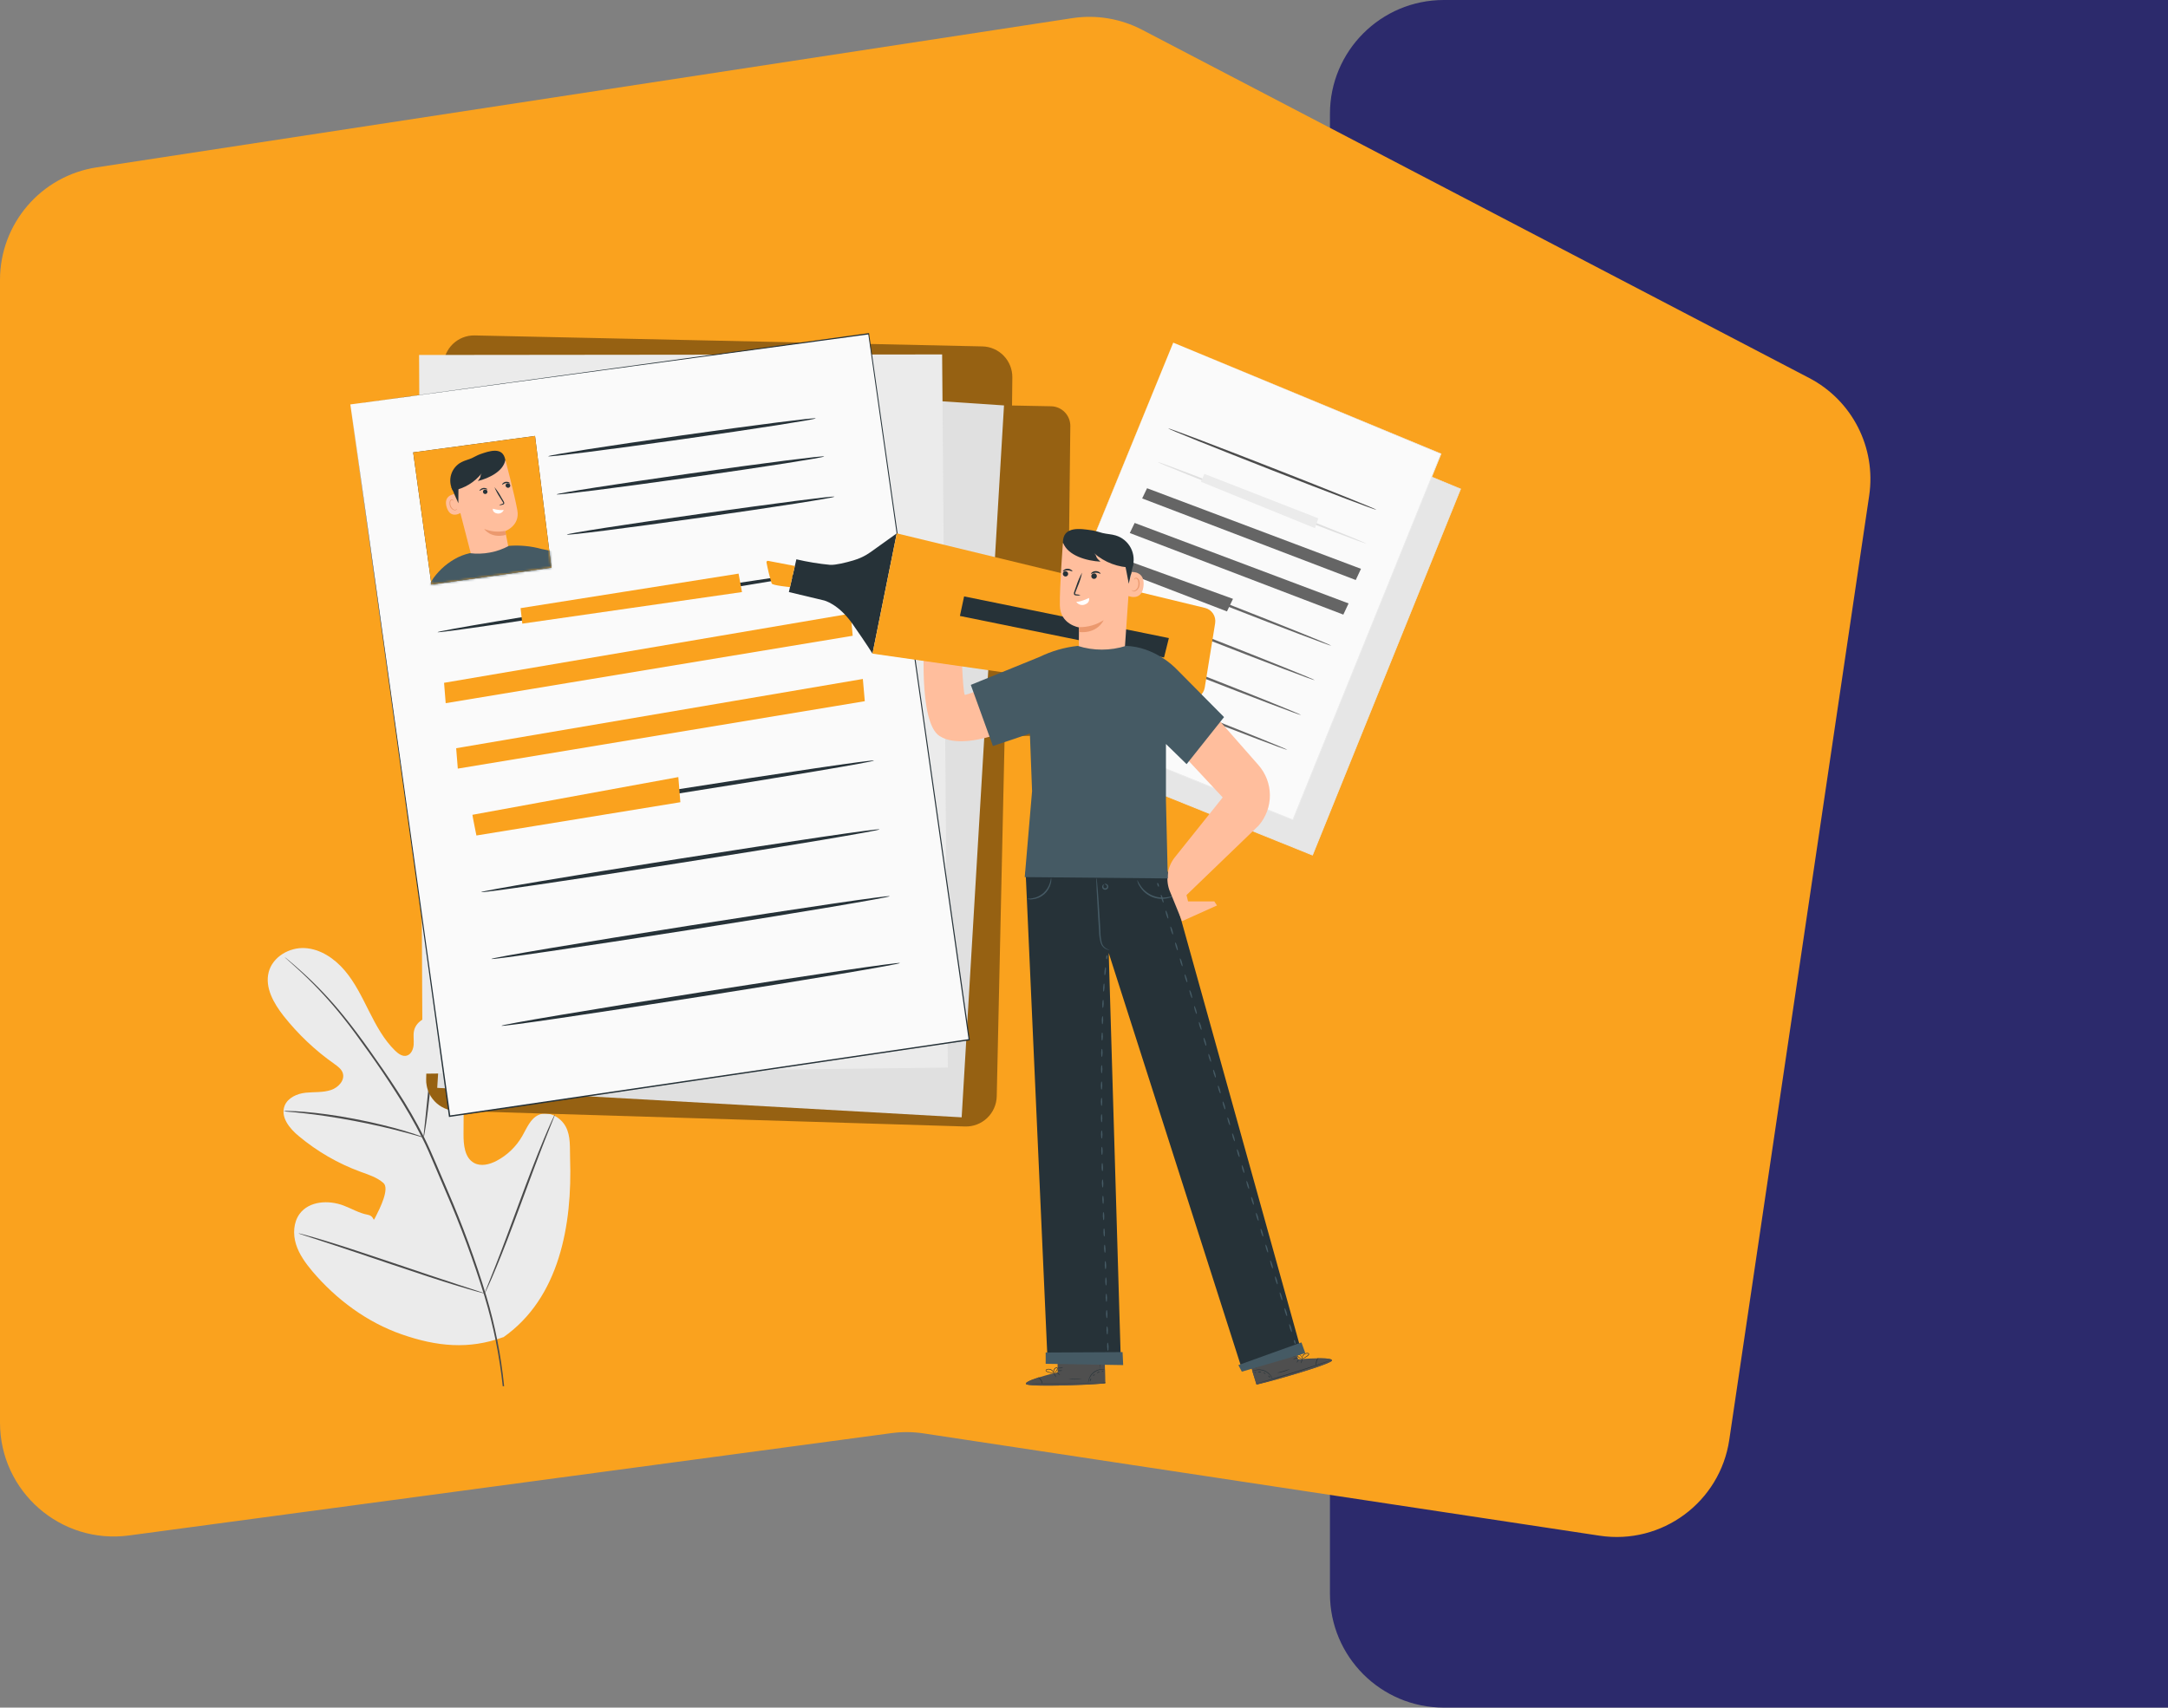 <svg width="952" height="750" viewBox="0 0 952 750" fill="none" xmlns="http://www.w3.org/2000/svg">
<rect x="0" y="0" width="952" height="750" fill="#808080" stroke="none"/>
<path d="M584 50C584 22.386 606.386 0 634 0H952V750H634C606.386 750 584 727.614 584 700V50Z" fill="#2C2A6C"/>
<path d="M0 122.934C0 98.24 18.028 77.243 42.439 73.509L470.813 7.976C481.33 6.367 492.085 8.155 501.516 13.079L794.469 166.037C813.345 175.892 823.908 196.622 820.787 217.686L759.35 632.386C755.295 659.763 729.772 678.637 702.408 674.496L405.559 629.568C400.877 628.86 396.117 628.82 391.424 629.45L56.653 674.395C26.665 678.422 0 655.098 0 624.84V122.934Z" fill="#FAA21E"/>
<path d="M220.984 587.378C245.704 570.052 251.32 537.894 250.336 508.974C250.168 504.158 250.696 499.065 248.416 494.826C246.136 490.588 240.784 487.699 236.416 489.734C232.816 491.419 231.292 495.597 229.288 499.04C226.624 503.65 222.713 507.407 218.008 509.877C214.948 511.466 211.168 512.441 208.144 510.767C203.992 508.48 203.5 502.725 203.536 497.921C203.584 488.979 203.636 480.033 203.692 471.084C203.692 466.268 203.692 461.391 202.252 456.828C200.812 452.265 197.452 448.051 192.928 446.763C188.404 445.475 182.752 448.123 181.792 452.783C181.384 454.733 181.792 456.768 181.648 458.803C181.504 460.838 180.592 463.005 178.708 463.619C176.824 464.233 174.88 462.824 173.452 461.416C168.52 456.6 165.172 450.327 162.04 444.114C158.908 437.901 155.872 431.556 151.384 426.271C146.896 420.985 140.704 416.795 133.864 416.41C127.024 416.025 119.704 420.263 117.976 427.005C116.248 433.748 120.172 440.634 124.456 446.113C130.847 454.213 138.373 461.342 146.8 467.279C148.3 468.363 149.944 469.518 150.52 471.3C151.552 474.491 148.528 477.67 145.384 478.729C141.784 479.933 137.956 479.548 134.224 479.933C130.492 480.318 126.4 482.136 124.996 485.616C123.028 490.564 127.12 495.657 131.2 498.992C139.262 505.73 148.42 511.024 158.272 514.644C161.8 515.945 165.472 517.052 168.34 519.557C171.208 522.061 166.768 530.814 165.052 534.197C163.336 537.581 165.052 534.197 161.368 533.511C157.684 532.825 154.384 530.814 150.868 529.49C144.304 526.997 135.808 527.455 131.596 533.102C128.836 536.846 128.584 542.071 129.988 546.538C131.392 551.005 134.224 554.846 137.188 558.398C147.724 570.799 161.188 580.78 176.464 586.09C191.74 591.399 205.84 592.832 220.996 587.294" fill="#EBEBEB"/>
<path d="M221.368 608.809C220.027 595.406 217.411 582.161 213.556 569.258C208.77 553.509 203.088 538.049 196.54 522.952L191.452 511.032C189.772 507.131 188.116 503.254 186.256 499.57C182.686 492.505 178.728 485.643 174.4 479.018C170.296 472.661 166.18 466.773 162.292 461.295C158.404 455.817 154.648 450.808 151.048 446.365C145.387 439.345 139.18 432.787 132.484 426.752C130.084 424.609 128.236 423.008 126.952 421.936L125.476 420.732C125.315 420.581 125.138 420.448 124.948 420.335C125.087 420.505 125.244 420.658 125.416 420.792L126.832 422.069C128.032 423.176 129.928 424.814 132.256 426.993C138.828 433.124 144.936 439.736 150.532 446.775C154.132 451.23 157.732 456.262 161.656 461.741C165.58 467.219 169.612 473.118 173.656 479.475C177.961 486.077 181.903 492.91 185.464 499.943C187.312 503.555 188.956 507.444 190.624 511.369L195.7 523.265C202.258 538.339 207.967 553.77 212.8 569.486C216.68 582.335 219.348 595.52 220.768 608.869" fill="#4B4B4B"/>
<path d="M186.004 499.546C186.236 498.884 186.393 498.197 186.472 497.499C186.724 496.175 187.024 494.248 187.36 491.852C188.032 487.036 188.74 480.439 189.496 473.13C190.252 465.822 191.056 459.26 191.8 454.444C192.172 452.036 192.484 450.146 192.724 448.809C192.889 448.127 192.978 447.429 192.988 446.727C192.719 447.374 192.518 448.048 192.388 448.737C192.052 450.05 191.632 451.964 191.188 454.336C190.288 459.08 189.376 465.702 188.632 473.022C187.888 480.342 187.24 486.784 186.736 491.768C186.496 494.02 186.292 495.91 186.136 497.439C186.013 498.134 185.969 498.841 186.004 499.546Z" fill="#4B4B4B"/>
<path d="M124.504 488.012C125.293 488.186 126.096 488.287 126.904 488.313C128.488 488.445 130.768 488.638 133.588 488.975C139.216 489.577 146.968 490.697 155.464 492.298C163.96 493.899 171.592 495.717 177.064 497.186C179.812 497.896 182.02 498.523 183.544 498.956C184.323 499.229 185.127 499.426 185.944 499.546C185.207 499.164 184.436 498.853 183.64 498.619C182.14 498.089 179.956 497.415 177.232 496.572C171.772 494.947 164.14 493.056 155.632 491.419C147.124 489.782 139.312 488.794 133.648 488.337C130.816 488.096 128.512 488 126.928 487.963C126.12 487.907 125.309 487.923 124.504 488.012Z" fill="#4B4B4B"/>
<path d="M212.8 568.113C212.8 568.113 212.98 567.873 213.232 567.367L214.276 565.127C215.188 563.189 216.424 560.311 217.876 556.808C220.84 549.74 224.632 539.843 228.676 528.875C232.72 517.907 236.416 507.974 239.224 500.858L242.584 492.43C242.944 491.515 243.244 490.756 243.484 490.13C243.608 489.87 243.696 489.595 243.748 489.312C243.577 489.541 243.436 489.792 243.328 490.058L242.272 492.285C241.372 494.236 240.136 497.101 238.672 500.617C235.708 507.685 231.916 517.581 227.872 528.562C223.828 539.542 220.144 549.451 217.324 556.567C215.944 560.035 214.816 562.876 213.964 564.995C213.604 565.91 213.304 566.669 213.064 567.295C212.947 567.557 212.858 567.832 212.8 568.113Z" fill="#4B4B4B"/>
<path d="M131.068 541.686C131.323 541.837 131.597 541.951 131.884 542.023L134.284 542.829L143.044 545.671C150.424 548.079 160.6 551.51 171.844 555.303C183.088 559.095 193.276 562.467 200.728 564.718C204.448 565.85 207.46 566.729 209.56 567.295L211.96 567.933C212.235 568.028 212.522 568.081 212.812 568.089C212.56 567.942 212.29 567.829 212.008 567.752L209.608 566.958L200.86 564.116C193.468 561.708 183.304 558.277 172.06 554.484C160.816 550.691 150.628 547.32 143.2 545.069C139.48 543.937 136.456 543.058 134.356 542.492L131.956 541.854C131.667 541.766 131.37 541.709 131.068 541.686Z" fill="#4B4B4B"/>
<path d="M523.84 165.941L457.792 327.771L576.364 375.546L641.404 214.776L523.84 165.941Z" fill="#E6E6E6"/>
<path d="M523.84 165.941L641.44 214.643H641.572L641.512 214.776C623.248 259.95 600.784 315.538 576.508 375.57L576.448 375.726H576.28L575.416 375.377L457.72 327.928H457.576L457.636 327.783L523.84 165.941L457.936 327.831L457.852 327.627L575.56 375.04L576.424 375.389L576.196 375.486C600.496 315.466 622.996 259.902 641.272 214.715L641.344 214.896L523.84 165.941Z" fill="#E6E6E6"/>
<path d="M515.188 150.494L449.14 312.324L567.712 360.111L632.752 199.328L515.188 150.494Z" fill="#FAFAFA"/>
<path d="M515.201 150.494L632.801 199.196H632.933V199.328L567.869 360.171L567.809 360.339L567.653 360.267L566.789 359.918L449.081 312.48L448.937 312.42L448.997 312.264L515.201 150.494L449.285 312.372L449.201 312.167L566.909 359.593L567.773 359.93L567.557 360.026C591.845 300.007 614.357 244.442 632.621 199.256L632.693 199.449L515.201 150.494Z" fill="#EBEBEB"/>
<path d="M604.444 223.926C604.336 224.203 583.78 216.413 558.532 206.529C533.284 196.644 512.932 188.469 512.992 188.168C513.052 187.867 533.656 195.681 558.904 205.565C584.152 215.45 604.552 223.662 604.444 223.926Z" fill="#4C4C4C"/>
<path d="M599.908 238.735C599.8 239 579.244 231.21 553.996 221.337C528.748 211.464 508.396 203.277 508.456 202.964C508.516 202.651 529.12 210.489 554.368 220.374C579.616 230.259 600.004 238.47 599.908 238.735Z" fill="#E0E0E0"/>
<path d="M584.572 283.596C584.476 283.861 563.908 276.071 538.66 266.198C513.412 256.326 493.06 248.139 493.132 247.825C493.204 247.512 513.784 255.35 539.044 265.223C564.304 275.096 584.68 283.331 584.572 283.596Z" fill="#656565"/>
<path d="M577.336 298.755C577.24 299.019 556.672 291.23 531.424 281.357C506.176 271.484 485.824 263.297 485.896 262.984C485.968 262.671 506.548 270.497 531.808 280.381C557.068 290.266 577.444 298.478 577.336 298.755Z" fill="#656565"/>
<path d="M571.324 314.057C571.216 314.322 550.66 306.532 525.412 296.659C500.164 286.787 479.812 278.599 479.884 278.286C479.956 277.973 500.536 285.811 525.796 295.684C551.056 305.557 571.432 313.792 571.324 314.057Z" fill="#656565"/>
<path d="M565.312 329.36C565.204 329.625 544.648 321.835 519.4 311.962C494.152 302.089 473.8 293.902 473.872 293.589C473.944 293.276 494.524 301.114 519.784 310.987C545.044 320.86 565.42 329.095 565.312 329.36Z" fill="#656565"/>
<path d="M528.88 208.142C528.58 208.768 527.356 211.609 527.356 211.609L577.384 231.969L578.908 227.658L528.88 208.142Z" fill="#EBEBEB"/>
<path d="M503.692 214.438C503.38 215.065 501.544 218.917 501.544 218.917L595.324 254.748L597.628 249.836L503.692 214.438Z" fill="#656565"/>
<path d="M498.244 229.682L496.108 234.112L589.876 269.943L592.18 265.031L498.244 229.682Z" fill="#656565"/>
<path d="M493.528 245.67C493.432 245.899 491.848 250.486 491.848 250.486L538.78 268.546L541.42 263.02L493.528 245.67Z" fill="#656565"/>
<path d="M194.728 160.415C193.12 214.847 188.404 419.455 187.156 474.044C187.072 477.624 188.403 481.092 190.858 483.69C193.313 486.289 196.693 487.807 200.26 487.915L423.748 494.765C425.531 494.82 427.307 494.52 428.974 493.883C430.641 493.245 432.166 492.284 433.461 491.053C434.756 489.822 435.796 488.346 436.52 486.71C437.244 485.074 437.638 483.311 437.68 481.521L441.16 323.388L460.084 323.075C462.322 323.037 464.458 322.126 466.038 320.535C467.617 318.943 468.516 316.796 468.544 314.551L469.996 187.155C470.019 184.876 469.142 182.68 467.557 181.047C465.972 179.414 463.808 178.476 461.536 178.438L444.4 178.101L444.532 165.784C444.571 162.223 443.205 158.791 440.732 156.236C438.26 153.681 434.881 152.21 431.332 152.143L208.384 147.327C204.85 147.269 201.435 148.609 198.879 151.059C196.323 153.508 194.832 156.87 194.728 160.415Z" fill="#FAA21E"/>
<path opacity="0.4" d="M194.728 160.415C193.12 214.847 188.404 419.455 187.156 474.044C187.072 477.624 188.403 481.092 190.858 483.69C193.313 486.289 196.693 487.807 200.26 487.915L423.748 494.765C425.531 494.82 427.307 494.52 428.974 493.883C430.641 493.245 432.166 492.284 433.461 491.053C434.756 489.822 435.796 488.346 436.52 486.71C437.244 485.074 437.638 483.311 437.68 481.521L441.16 323.388L460.084 323.075C462.322 323.037 464.458 322.126 466.038 320.535C467.617 318.943 468.516 316.796 468.544 314.551L469.996 187.155C470.019 184.876 469.142 182.68 467.557 181.047C465.972 179.414 463.808 178.476 461.536 178.438L444.4 178.101L444.532 165.784C444.571 162.223 443.205 158.791 440.732 156.236C438.26 153.681 434.881 152.21 431.332 152.143L208.384 147.327C204.85 147.269 201.435 148.609 198.879 151.059C196.323 153.508 194.832 156.87 194.728 160.415Z" fill="black"/>
<path d="M211.708 162.751L191.992 477.802L422.284 490.745L440.872 178.066L211.708 162.751Z" fill="#E0E0E0"/>
<path d="M184.024 155.912L185.56 471.588L416.2 468.891L413.704 155.671L184.024 155.912Z" fill="#EBEBEB"/>
<path d="M153.832 177.632L197.368 490.275L425.584 456.707L381.424 146.629L153.832 177.632Z" fill="#FAFAFA"/>
<path d="M153.832 177.632L381.388 146.328H381.64V146.581C394.06 233.69 409.348 340.882 425.848 456.647V456.96H425.536L423.88 457.201L197.404 490.564H197.116V490.275C171.532 305.304 154.216 180.088 153.916 177.596L197.728 490.203L197.404 489.95L423.952 456.611L425.62 456.358L425.356 456.719C408.892 340.943 393.64 233.751 381.256 146.629L381.544 146.846L153.832 177.632Z" fill="#263238"/>
<path d="M367.084 250.077C367.168 250.595 328.048 257.18 279.712 264.802C231.376 272.423 192.112 278.166 192.112 277.661C192.112 277.155 231.148 270.557 279.484 262.936C327.82 255.314 367 249.571 367.084 250.077Z" fill="#263238"/>
<path d="M383.8 334.043C383.872 334.549 344.752 341.147 296.428 348.756C248.104 356.366 208.828 362.133 208.828 361.615C208.828 361.097 247.852 354.511 296.2 346.902C344.548 339.293 383.716 333.514 383.8 334.043Z" fill="#263238"/>
<path d="M386.236 364.264C386.308 364.781 347.188 371.367 298.864 378.977C250.54 386.586 211.264 392.353 211.264 391.835C211.264 391.318 250.288 384.732 298.636 377.122C346.984 369.513 386.152 363.746 386.236 364.264Z" fill="#263238"/>
<path d="M358.204 183.749C358.204 184.218 331.948 188.324 299.524 192.923C267.1 197.523 240.724 200.87 240.724 200.4C240.724 199.931 266.98 195.813 299.416 191.226C331.852 186.638 358.18 183.279 358.204 183.749Z" fill="#263238"/>
<path d="M361.912 200.484C361.912 200.954 335.656 205.072 303.232 209.659C270.808 214.246 244.432 217.605 244.432 217.136C244.432 216.666 270.676 212.56 303.112 207.961C335.548 203.362 361.9 200.015 361.912 200.484Z" fill="#263238"/>
<path d="M366.4 218.147C366.4 218.629 340.144 222.734 307.708 227.334C275.272 231.933 248.98 235.268 248.908 234.798C248.836 234.329 275.2 230.223 307.6 225.684C340 221.145 366.4 217.678 366.4 218.147Z" fill="#263238"/>
<path d="M390.712 393.617C390.796 394.123 351.676 400.721 303.34 408.33C255.004 415.939 215.74 421.707 215.74 421.189C215.74 420.671 254.776 414.085 303.112 406.476C351.448 398.867 390.628 393.1 390.712 393.617Z" fill="#263238"/>
<path d="M395.2 422.971C395.284 423.476 356.164 430.074 307.84 437.684C259.516 445.293 220.24 451.06 220.168 450.542C220.096 450.025 259.204 443.439 307.552 435.83C355.9 428.22 395.116 422.453 395.2 422.971Z" fill="#263238"/>
<path d="M228.592 267.102C228.688 268.306 229.348 273.916 229.348 273.916L325.816 260.046L324.316 251.943L228.592 267.102Z" fill="#FAA21E"/>
<path d="M194.992 299.898C195.1 301.102 195.712 308.844 195.712 308.844L374.428 279.238L373.576 269.485L194.992 299.898Z" fill="#FAA21E"/>
<path d="M200.308 328.626C200.416 329.83 201.028 337.584 201.028 337.584L379.744 307.977L378.892 298.213L200.308 328.626Z" fill="#FAA21E"/>
<path d="M207.448 357.871C207.448 358.316 209.2 366.961 209.2 366.961L298.756 352.344L297.868 341.304L207.448 357.871Z" fill="#FAA21E"/>
<path d="M181.432 198.69L189.448 256.723L242.116 249.318L234.94 191.466L181.432 198.69Z" fill="#263238"/>
<path d="M181.432 198.69L189.448 256.723L242.116 249.318L234.94 191.466L181.432 198.69Z" fill="#FAA21E"/>
<mask id="mask0_3126_1730" style="mask-type:luminance" maskUnits="userSpaceOnUse" x="181" y="191" width="62" height="66">
<path d="M181.432 198.69L189.448 256.723L242.116 249.318L234.94 191.466L181.432 198.69Z" fill="white"/>
</mask>
<g mask="url(#mask0_3126_1730)">
<path d="M207.688 246.753L223.6 242.443C223.348 240.529 221.848 233.257 221.848 233.257C221.848 233.257 228.364 230.957 227.188 224.214C226.012 217.472 221.992 202.254 221.992 202.254C217.884 201.335 213.606 201.531 209.599 202.822C205.591 204.113 201.999 206.452 199.192 209.598L198.34 210.549L207.688 246.753Z" fill="#FFBE9D"/>
<path d="M222.555 214.101C222.432 214.039 222.323 213.953 222.235 213.846C222.147 213.74 222.082 213.616 222.045 213.483C222.007 213.35 221.998 213.211 222.018 213.074C222.038 212.937 222.086 212.806 222.159 212.689C222.233 212.572 222.33 212.472 222.444 212.395C222.559 212.318 222.688 212.267 222.824 212.243C222.96 212.219 223.099 212.225 223.232 212.258C223.366 212.292 223.491 212.354 223.599 212.439C223.711 212.506 223.808 212.594 223.885 212.699C223.962 212.804 224.018 212.924 224.048 213.051C224.078 213.177 224.082 213.309 224.061 213.438C224.04 213.566 223.993 213.689 223.923 213.8C223.781 214.02 223.557 214.176 223.301 214.232C223.045 214.288 222.777 214.241 222.555 214.101Z" fill="#263238"/>
<path d="M223.9 212.259C223.816 212.404 223.06 212.018 222.136 212.187C221.212 212.355 220.636 212.957 220.516 212.861C220.396 212.765 220.516 212.584 220.768 212.307C221.104 211.943 221.551 211.701 222.04 211.621C222.525 211.541 223.024 211.612 223.468 211.826C223.804 212.006 223.936 212.199 223.9 212.259Z" fill="#263238"/>
<path d="M213.412 215.064C213.533 215.11 213.645 215.179 213.74 215.268C213.834 215.357 213.911 215.463 213.964 215.582C214.018 215.701 214.048 215.829 214.052 215.959C214.056 216.089 214.034 216.219 213.988 216.34C213.941 216.462 213.871 216.573 213.782 216.668C213.693 216.763 213.585 216.839 213.467 216.892C213.348 216.945 213.22 216.974 213.09 216.978C212.96 216.981 212.831 216.959 212.71 216.912C212.588 216.866 212.477 216.795 212.383 216.706C212.289 216.616 212.213 216.509 212.16 216.39C212.107 216.271 212.078 216.142 212.075 216.012C212.071 215.881 212.093 215.752 212.14 215.63C212.234 215.386 212.42 215.189 212.659 215.083C212.897 214.977 213.168 214.97 213.412 215.064Z" fill="#263238"/>
<path d="M213.999 214.955C213.915 215.088 213.159 214.703 212.247 214.871C211.335 215.04 210.735 215.654 210.615 215.545C210.495 215.437 210.615 215.281 210.867 214.992C211.217 214.644 211.664 214.412 212.149 214.328C212.635 214.244 213.134 214.312 213.579 214.522C213.927 214.703 214.071 214.847 213.999 214.955Z" fill="#263238"/>
<path d="M219.147 221.902C219.587 221.623 220.069 221.42 220.575 221.3C220.815 221.228 220.995 221.144 220.995 221.011C220.953 220.766 220.845 220.538 220.683 220.349L219.603 218.603C218.624 217.139 217.788 215.582 217.107 213.956C218.242 215.304 219.232 216.769 220.059 218.327L221.103 220.096C221.319 220.375 221.433 220.719 221.427 221.072C221.412 221.172 221.372 221.268 221.311 221.35C221.251 221.432 221.171 221.497 221.079 221.541C220.953 221.602 220.82 221.646 220.683 221.674C220.188 221.836 219.669 221.914 219.147 221.902Z" fill="#263238"/>
<path d="M216.4 223.492C215.332 223.095 219.316 224.407 221.2 223.962C220.977 224.506 220.576 224.958 220.064 225.244C219.552 225.531 218.958 225.635 218.38 225.539C216.148 225.178 216.4 223.492 216.4 223.492Z" fill="white"/>
<path d="M221.811 233.161C218.727 233.801 215.522 233.504 212.607 232.306C212.607 232.306 215.571 236.76 222.207 234.894L221.811 233.161Z" fill="#EB996E"/>
<path d="M199.444 217.051C199.288 217.051 194.38 217.617 196.24 223.071C198.1 228.525 203.032 224.877 202.996 224.72C202.96 224.564 199.444 217.051 199.444 217.051Z" fill="#FFBE9D"/>
<path d="M200.656 223.419C200.656 223.419 200.584 223.516 200.44 223.648C200.244 223.82 199.991 223.91 199.732 223.901C199.084 223.901 198.28 223.13 197.92 222.143C197.747 221.674 197.682 221.172 197.728 220.674C197.722 220.484 197.762 220.296 197.843 220.124C197.925 219.953 198.045 219.803 198.196 219.687C198.295 219.62 198.414 219.591 198.533 219.604C198.651 219.617 198.762 219.672 198.844 219.759C198.976 219.892 198.976 220.012 199.012 220.012C199.048 220.012 199.096 219.88 199.012 219.663C198.933 219.539 198.814 219.446 198.676 219.398C198.584 219.36 198.486 219.34 198.388 219.34C198.289 219.34 198.191 219.36 198.1 219.398C197.889 219.521 197.713 219.697 197.589 219.908C197.465 220.118 197.397 220.357 197.392 220.602C197.316 221.158 197.378 221.725 197.572 222.252C197.71 222.754 197.993 223.204 198.386 223.544C198.779 223.885 199.264 224.101 199.78 224.166C199.94 224.159 200.098 224.115 200.239 224.038C200.38 223.961 200.502 223.852 200.596 223.72C200.692 223.552 200.68 223.419 200.656 223.419Z" fill="#EB996E"/>
<path d="M221.895 202.061C221.019 207.009 214.695 210.08 209.823 211.272C211.731 208.864 210.399 209.526 211.551 207.852C208.374 211.851 203.866 214.566 198.855 215.498C198.264 214.429 197.893 213.251 197.765 212.036C197.637 210.82 197.754 209.591 198.109 208.422C198.464 207.252 199.049 206.166 199.831 205.229C200.613 204.291 201.575 203.521 202.659 202.964C204.087 202.229 205.671 201.88 207.147 201.242C208.347 200.7 209.547 199.942 210.819 199.496C214.659 198.172 220.863 195.884 221.895 202.061Z" fill="#263238"/>
<path d="M201.399 212.439C201.267 213.138 201.279 221.036 201.279 221.036L198.195 213.993L201.399 212.439Z" fill="#263238"/>
<path d="M176.151 274.867L189.483 255.157C192.017 251.249 195.434 247.994 199.455 245.658C201.584 244.404 203.897 243.494 206.307 242.961C212.228 243.685 218.228 242.562 223.491 239.746C228.29 239.376 233.116 239.836 237.759 241.107L264.159 246.5L260.343 269.738L246.399 267.823L249.423 288.436L257.727 318.536L206.895 328.601L202.383 300.705L198.687 280.61L192.687 289.158L176.151 274.867Z" fill="#455A64"/>
</g>
<path d="M464.428 602.729L464.368 591.652L485.032 591.411L485.296 607.605L484.012 607.701C478.312 608.087 455.008 609.266 451.18 608.147C446.92 606.907 464.428 602.729 464.428 602.729Z" fill="#4F4F4F"/>
<path d="M477.808 607.532C478.093 605.78 479.011 604.194 480.388 603.078C481.735 601.971 483.449 601.412 485.188 601.512L485.26 607.304L477.808 607.532Z" fill="#4F4F4F"/>
<path d="M455.872 605.076C455.872 605.076 449.74 606.93 450.52 607.942C451.3 608.953 474.904 608.652 485.32 607.605V607.135L457.792 607.725C457.792 607.725 457.084 605.112 455.872 605.076Z" fill="#4F4F4F"/>
<path d="M485.584 607.123H485.224L484.204 607.207L480.46 607.412C477.28 607.569 472.9 607.725 468.052 607.785C463.204 607.845 458.824 607.785 455.644 607.785L451.888 607.677H450.868H450.508H451.888H455.656C458.824 607.677 463.204 607.677 468.052 607.677C472.9 607.677 477.28 607.472 480.448 607.364L484.204 607.243H485.224L485.584 607.123Z" fill="#263238"/>
<path d="M457.745 608.051C457.575 607.426 457.334 606.824 457.024 606.257C456.649 605.734 456.214 605.258 455.729 604.836C456.379 605.066 456.92 605.535 457.241 606.148C457.632 606.701 457.811 607.376 457.745 608.051Z" fill="#263238"/>
<path d="M463.805 604.86C463.745 604.86 463.456 604.547 463.144 604.077C462.924 603.807 462.768 603.49 462.688 603.15C462.748 603.15 463.048 603.463 463.348 603.945C463.648 604.427 463.865 604.824 463.805 604.86Z" fill="#263238"/>
<path d="M465.472 603.956C465.472 603.956 465.088 603.788 464.728 603.475C464.368 603.162 464.116 602.861 464.164 602.813C464.212 602.765 464.536 602.969 464.896 603.294C465.256 603.619 465.508 603.908 465.472 603.956Z" fill="#263238"/>
<path d="M466.504 601.982C466.161 602.119 465.791 602.173 465.424 602.139C465.061 602.182 464.693 602.149 464.344 602.042C464.686 601.905 465.056 601.851 465.424 601.886C465.787 601.844 466.154 601.877 466.504 601.982Z" fill="#263238"/>
<path d="M466.852 600.598C466.499 600.841 466.081 600.971 465.652 600.971C465.246 601.042 464.827 600.987 464.452 600.814C464.848 600.746 465.25 600.714 465.652 600.718C466.048 600.645 466.45 600.605 466.852 600.598Z" fill="#263238"/>
<path d="M463.084 603.065C462.643 603.139 462.193 603.139 461.752 603.065C461.272 603.005 460.799 602.904 460.336 602.764C460.052 602.689 459.778 602.58 459.52 602.439C459.361 602.35 459.241 602.204 459.184 602.03C459.164 601.931 459.173 601.829 459.209 601.735C459.245 601.642 459.307 601.56 459.388 601.5C459.889 601.239 460.466 601.164 461.016 601.287C461.567 601.411 462.057 601.725 462.4 602.175C462.61 602.432 462.761 602.732 462.844 603.053C462.87 603.172 462.87 603.296 462.844 603.415C462.699 603.006 462.489 602.623 462.22 602.283C461.912 601.943 461.518 601.693 461.08 601.56C460.82 601.477 460.547 601.446 460.275 601.469C460.003 601.491 459.738 601.568 459.496 601.693C459.28 601.849 459.376 602.102 459.604 602.235C459.845 602.364 460.098 602.469 460.36 602.548C460.806 602.698 461.263 602.811 461.728 602.885C462.58 603.029 463.084 603.029 463.084 603.065Z" fill="#263238"/>
<path d="M462.736 603.138C462.576 602.857 462.516 602.53 462.568 602.211C462.609 601.862 462.733 601.527 462.928 601.235C463.037 601.036 463.194 600.868 463.385 600.746C463.576 600.624 463.794 600.552 464.02 600.537C464.156 600.563 464.277 600.643 464.356 600.758C464.434 600.873 464.465 601.014 464.44 601.151C464.41 601.365 464.337 601.57 464.224 601.753C464.053 602.049 463.843 602.32 463.6 602.56C463.401 602.809 463.141 603 462.844 603.114C462.844 603.114 463.108 602.873 463.468 602.439C463.684 602.194 463.869 601.923 464.02 601.633C464.2 601.356 464.32 600.85 464.02 600.79C463.72 600.73 463.348 601.103 463.144 601.368C462.963 601.627 462.84 601.923 462.784 602.235C462.743 602.534 462.727 602.836 462.736 603.138Z" fill="#263238"/>
<path d="M485.092 601.452C485.092 601.452 484.492 601.452 483.568 601.524C482.352 601.676 481.203 602.168 480.254 602.946C479.305 603.723 478.594 604.754 478.204 605.919C477.904 606.822 477.88 607.412 477.832 607.412C477.811 607.272 477.811 607.13 477.832 606.991C477.87 606.612 477.942 606.237 478.048 605.871C478.402 604.646 479.118 603.558 480.101 602.75C481.085 601.942 482.289 601.451 483.556 601.344C483.935 601.305 484.317 601.305 484.696 601.344C484.832 601.362 484.965 601.398 485.092 601.452Z" fill="#263238"/>
<path d="M482.8 592.904C483.048 595.734 483.12 598.577 483.016 601.417C482.784 598.586 482.712 595.744 482.8 592.904Z" fill="#263238"/>
<path d="M475.18 605.546C473.203 605.945 471.172 605.99 469.18 605.678C469.18 605.606 470.536 605.678 472.204 605.678C473.872 605.678 475.168 605.473 475.18 605.546Z" fill="#263238"/>
<path d="M479.2 605.486C479.2 605.486 479.092 605.775 478.96 606.088C478.828 606.401 478.756 606.678 478.684 606.666C478.612 606.654 478.576 606.341 478.684 605.98C478.792 605.619 479.2 605.438 479.2 605.486Z" fill="#263238"/>
<path d="M480.724 603.56C480.784 603.56 480.652 603.825 480.436 604.042C480.22 604.258 480.017 604.403 479.969 604.355C479.921 604.307 480.041 604.09 480.257 603.873C480.473 603.656 480.676 603.512 480.724 603.56Z" fill="#263238"/>
<path d="M482.896 602.657C482.896 602.729 482.608 602.729 482.308 602.837C482.008 602.946 481.792 603.114 481.732 603.066C481.672 603.018 481.852 602.741 482.224 602.609C482.596 602.476 482.92 602.597 482.896 602.657Z" fill="#263238"/>
<path d="M484.456 602.224C484.456 602.296 484.36 602.404 484.192 602.464C484.024 602.525 483.856 602.549 483.832 602.464C483.808 602.38 483.928 602.296 484.096 602.224C484.264 602.151 484.42 602.163 484.456 602.224Z" fill="#263238"/>
<path d="M570.052 597.01L566.68 586.463L546.964 592.663L551.764 608.135L552.964 607.834C558.508 606.425 581.02 600.285 584.32 598.033C587.992 595.529 570.052 597.01 570.052 597.01Z" fill="#4F4F4F"/>
<path d="M558.82 605.739C558.013 604.158 556.648 602.935 554.992 602.308C553.364 601.67 551.556 601.67 549.928 602.308L551.656 607.834L558.82 605.739Z" fill="#4F4F4F"/>
<path d="M578.908 596.577C578.908 596.577 585.316 596.432 584.908 597.636C584.5 598.84 561.952 605.896 551.74 608.135L551.644 607.69L577.984 599.671C577.984 599.671 577.78 596.986 578.908 596.577Z" fill="#4F4F4F"/>
<path d="M551.296 607.774L551.656 607.701L552.64 607.449L556.24 606.485C559.3 605.643 563.524 604.427 568.144 602.982C572.764 601.537 576.928 600.128 579.928 599.081L583.468 597.805L584.428 597.443C584.541 597.408 584.65 597.36 584.752 597.299L584.404 597.395L583.432 597.708L579.832 598.912C576.82 599.924 572.632 601.32 568.036 602.741C563.44 604.162 559.204 605.426 556.156 606.353L552.556 607.4L551.584 607.689C551.486 607.71 551.39 607.738 551.296 607.774Z" fill="#263238"/>
<path d="M578.044 599.984C578.023 599.339 578.072 598.693 578.188 598.058C578.382 597.443 578.648 596.853 578.98 596.3C578.431 596.714 578.058 597.32 577.936 597.997C577.737 598.652 577.776 599.355 578.044 599.984Z" fill="#263238"/>
<path d="M571.301 598.84C571.373 598.84 571.54 598.43 571.696 597.889C571.852 597.347 571.901 596.889 571.829 596.865C571.635 597.156 571.504 597.484 571.445 597.828C571.322 598.151 571.273 598.496 571.301 598.84Z" fill="#263238"/>
<path d="M569.44 598.503C569.5 598.503 569.752 598.226 569.992 597.817C570.232 597.407 570.388 597.034 570.328 596.998C570.268 596.962 570.028 597.275 569.776 597.684C569.524 598.094 569.38 598.467 569.44 598.503Z" fill="#263238"/>
<path d="M567.856 596.95C568.222 596.96 568.585 596.895 568.924 596.757C569.282 596.683 569.621 596.535 569.92 596.324C569.554 596.298 569.187 596.364 568.852 596.516C568.276 596.685 567.832 596.878 567.856 596.95Z" fill="#263238"/>
<path d="M567.1 595.734C567.49 595.861 567.91 595.861 568.3 595.734C568.724 595.676 569.121 595.491 569.44 595.204C569.032 595.263 568.63 595.36 568.24 595.493C567.854 595.542 567.472 595.622 567.1 595.734Z" fill="#263238"/>
<path d="M571.432 596.901C571.877 596.852 572.309 596.717 572.704 596.504C573.144 596.3 573.565 596.059 573.964 595.782C574.208 595.618 574.433 595.429 574.636 595.216C574.756 595.079 574.824 594.904 574.828 594.722C574.817 594.621 574.777 594.525 574.713 594.446C574.649 594.367 574.564 594.308 574.468 594.277C573.91 594.182 573.336 594.289 572.849 594.577C572.361 594.866 571.991 595.318 571.804 595.854C571.691 596.17 571.642 596.506 571.66 596.841C571.654 596.962 571.679 597.082 571.732 597.19C571.736 596.758 571.817 596.33 571.972 595.926C572.154 595.501 572.454 595.137 572.836 594.879C573.057 594.717 573.307 594.601 573.573 594.537C573.838 594.473 574.114 594.462 574.384 594.505C574.624 594.602 574.624 594.855 574.444 595.059C574.256 595.258 574.047 595.436 573.82 595.589C573.439 595.871 573.038 596.125 572.62 596.348C571.912 596.721 571.42 596.865 571.432 596.901Z" fill="#263238"/>
<path d="M571.78 596.865C571.853 596.552 571.811 596.222 571.66 595.938C571.52 595.616 571.301 595.334 571.024 595.119C570.865 594.972 570.673 594.865 570.464 594.808C570.255 594.751 570.035 594.747 569.824 594.794C569.763 594.827 569.71 594.872 569.667 594.925C569.624 594.979 569.592 595.04 569.573 595.107C569.554 595.173 569.548 595.242 569.556 595.31C569.564 595.379 569.586 595.445 569.62 595.505C569.708 595.701 569.839 595.873 570.004 596.01C570.26 596.235 570.542 596.429 570.844 596.588C571.109 596.761 571.415 596.861 571.732 596.877C571.732 596.877 571.408 596.733 570.928 596.432C570.653 596.261 570.395 596.064 570.16 595.842C569.908 595.625 569.632 595.18 569.932 595.023C570.11 594.99 570.293 594.998 570.467 595.046C570.642 595.094 570.803 595.181 570.94 595.3C571.193 595.489 571.401 595.732 571.552 596.01C571.661 596.285 571.738 596.572 571.78 596.865Z" fill="#263238"/>
<path d="M550 602.223C550 602.223 550.552 601.995 551.476 601.826C552.678 601.587 553.923 601.696 555.066 602.139C556.209 602.582 557.203 603.342 557.932 604.33C558.496 605.089 558.7 605.655 558.748 605.631C558.727 605.493 558.687 605.359 558.628 605.233C558.479 604.882 558.294 604.547 558.076 604.234C557.359 603.182 556.342 602.371 555.157 601.909C553.973 601.447 552.677 601.355 551.44 601.646C551.069 601.736 550.708 601.861 550.36 602.019C550.23 602.067 550.108 602.136 550 602.223Z" fill="#263238"/>
<path d="M549.496 593.35C550.128 596.118 550.93 598.844 551.896 601.513C551.602 600.121 551.234 598.747 550.792 597.395C550.441 596.022 550.009 594.671 549.496 593.35Z" fill="#263238"/>
<path d="M560.704 603.03C561.718 602.948 562.717 602.742 563.68 602.415C564.661 602.156 565.604 601.771 566.488 601.272C566.488 601.212 565.192 601.693 563.608 602.175C562.024 602.656 560.692 602.957 560.704 603.03Z" fill="#263238"/>
<path d="M556.84 604.234C556.84 604.234 557.032 604.475 557.248 604.728C557.464 604.981 557.632 605.221 557.692 605.197C557.752 605.173 557.692 604.86 557.44 604.559C557.188 604.258 556.864 604.174 556.84 604.234Z" fill="#263238"/>
<path d="M554.8 602.874C554.8 602.934 554.956 603.103 555.232 603.247C555.508 603.391 555.748 603.452 555.772 603.391C555.796 603.331 555.616 603.163 555.352 603.018C555.088 602.874 554.8 602.814 554.8 602.874Z" fill="#263238"/>
<path d="M552.472 602.693C552.472 602.753 552.76 602.693 553.084 602.693C553.408 602.693 553.672 602.801 553.708 602.693C553.744 602.584 553.492 602.416 553.096 602.404C552.7 602.392 552.4 602.633 552.472 602.693Z" fill="#263238"/>
<path d="M550.864 602.765C550.864 602.837 551.008 602.897 551.188 602.909C551.368 602.921 551.524 602.909 551.524 602.813C551.524 602.716 551.392 602.68 551.2 602.668C551.008 602.656 550.864 602.692 550.864 602.765Z" fill="#263238"/>
<path d="M450.364 382.866L460.012 597.961L492.196 598.635L486.856 418.565L545.176 600.778L571.48 593.554L512.788 382.866" fill="#263238"/>
<path d="M543.796 599.563L545.296 602.452L573.172 594.301L571.48 589.605L543.796 599.563Z" fill="#455A64"/>
<path d="M568.264 588.533C568.432 588.533 568.684 588.834 568.828 589.304C568.972 589.773 568.948 590.219 568.828 590.267C568.708 590.315 568.42 589.966 568.276 589.484C568.132 589.003 568.096 588.581 568.264 588.533Z" fill="#455A64"/>
<path d="M566.176 581.551C566.344 581.551 566.716 582.237 567.004 583.2C567.292 584.163 567.388 584.994 567.22 585.042C567.052 585.091 566.692 584.356 566.404 583.381C566.116 582.406 566.008 581.599 566.176 581.551Z" fill="#455A64"/>
<path d="M564.088 574.567C564.256 574.567 564.628 575.254 564.916 576.217C565.204 577.18 565.3 578.011 565.132 578.059C564.964 578.107 564.604 577.361 564.316 576.397C564.028 575.434 563.92 574.616 564.088 574.567Z" fill="#455A64"/>
<path d="M562 567.62C562.168 567.62 562.54 568.306 562.828 569.27C563.116 570.233 563.212 571.064 563.044 571.112C562.876 571.16 562.516 570.413 562.228 569.45C561.94 568.487 561.832 567.62 562 567.62Z" fill="#455A64"/>
<path d="M559.912 560.601C560.08 560.601 560.452 561.287 560.74 562.25C561.028 563.213 561.124 564.044 560.956 564.092C560.788 564.14 560.428 563.394 560.14 562.431C559.852 561.467 559.756 560.649 559.912 560.601Z" fill="#455A64"/>
<path d="M557.824 553.618C557.992 553.557 558.364 554.304 558.652 555.267C558.94 556.23 559.036 557.049 558.868 557.109C558.7 557.169 558.34 556.411 558.052 555.448C557.764 554.485 557.668 553.666 557.824 553.618Z" fill="#455A64"/>
<path d="M555.736 546.622C555.904 546.622 556.276 547.32 556.564 548.284C556.852 549.247 556.948 550.066 556.78 550.126C556.612 550.186 556.252 549.427 555.964 548.464C555.676 547.501 555.58 546.682 555.736 546.622Z" fill="#455A64"/>
<path d="M553.6 539.64C553.768 539.64 554.14 540.338 554.428 541.301C554.716 542.264 554.812 543.083 554.644 543.131C554.476 543.179 554.116 542.445 553.828 541.482C553.54 540.519 553.492 539.7 553.6 539.64Z" fill="#455A64"/>
<path d="M551.56 532.704C551.728 532.704 552.1 533.402 552.388 534.366C552.676 535.329 552.772 536.148 552.604 536.196C552.436 536.244 552.076 535.509 551.788 534.546C551.5 533.583 551.404 532.704 551.56 532.704Z" fill="#455A64"/>
<path d="M549.472 525.673C549.64 525.673 550.012 526.371 550.3 527.334C550.588 528.298 550.684 529.116 550.516 529.164C550.348 529.213 549.988 528.478 549.7 527.515C549.412 526.552 549.316 525.721 549.472 525.673Z" fill="#455A64"/>
<path d="M547.396 518.689C547.552 518.689 547.924 519.388 548.212 520.351C548.5 521.314 548.596 522.133 548.44 522.181C548.284 522.229 547.9 521.495 547.612 520.532C547.324 519.568 547.228 518.738 547.396 518.689Z" fill="#455A64"/>
<path d="M545.308 511.706C545.464 511.706 545.836 512.392 546.124 513.368C546.412 514.343 546.508 515.149 546.352 515.198C546.196 515.246 545.812 514.511 545.524 513.548C545.236 512.585 545.2 511.754 545.308 511.706Z" fill="#455A64"/>
<path d="M543.22 504.724C543.376 504.724 543.748 505.41 544.036 506.373C544.324 507.336 544.42 508.167 544.264 508.215C544.108 508.263 543.724 507.529 543.436 506.554C543.148 505.578 543.052 504.772 543.22 504.724Z" fill="#455A64"/>
<path d="M541.132 497.788C541.288 497.788 541.66 498.474 541.948 499.438C542.236 500.401 542.332 501.232 542.176 501.28C542.02 501.328 541.636 500.581 541.348 499.618C541.06 498.655 540.964 497.788 541.132 497.788Z" fill="#455A64"/>
<path d="M539.044 490.757C539.2 490.757 539.572 491.443 539.86 492.406C540.148 493.37 540.244 494.2 540.088 494.248C539.932 494.297 539.548 493.55 539.26 492.587C538.972 491.624 538.876 490.805 539.044 490.757Z" fill="#455A64"/>
<path d="M536.956 483.773C537.124 483.773 537.484 484.46 537.772 485.423C538.06 486.386 538.168 487.217 538 487.265C537.832 487.313 537.46 486.567 537.172 485.604C536.884 484.64 536.8 483.822 536.956 483.773Z" fill="#455A64"/>
<path d="M534.868 476.791C535.036 476.73 535.396 477.477 535.684 478.44C535.972 479.403 536.08 480.222 535.912 480.282C535.744 480.342 535.372 479.584 535.084 478.621C534.796 477.657 534.7 476.839 534.868 476.791Z" fill="#455A64"/>
<path d="M532.78 469.795C532.948 469.795 533.308 470.493 533.596 471.456C533.884 472.42 533.992 473.238 533.824 473.299C533.656 473.359 533.284 472.6 532.996 471.637C532.708 470.674 532.612 469.855 532.78 469.795Z" fill="#455A64"/>
<path d="M530.692 462.872C530.86 462.872 531.22 463.57 531.508 464.534C531.796 465.497 531.904 466.316 531.736 466.364C531.568 466.412 531.196 465.677 530.908 464.714C530.62 463.751 530.524 462.872 530.692 462.872Z" fill="#455A64"/>
<path d="M528.605 455.829C528.773 455.829 529.133 456.527 529.421 457.491C529.709 458.454 529.817 459.273 529.649 459.321C529.481 459.369 529.109 458.634 528.821 457.671C528.533 456.708 528.401 455.877 528.605 455.829Z" fill="#455A64"/>
<path d="M526.516 448.846C526.684 448.846 527.044 449.544 527.332 450.507C527.62 451.47 527.728 452.289 527.56 452.337C527.392 452.385 527.032 451.651 526.732 450.688C526.432 449.725 526.348 448.894 526.516 448.846Z" fill="#455A64"/>
<path d="M524.428 441.862C524.596 441.862 524.956 442.561 525.244 443.524C525.532 444.487 525.64 445.306 525.472 445.354C525.304 445.402 524.944 444.668 524.656 443.704C524.368 442.741 524.26 441.91 524.428 441.862Z" fill="#455A64"/>
<path d="M522.4 434.879C522.568 434.879 522.928 435.565 523.216 436.54C523.504 437.516 523.612 438.322 523.444 438.37C523.276 438.419 522.916 437.684 522.628 436.721C522.34 435.758 522.172 434.927 522.4 434.879Z" fill="#455A64"/>
<path d="M520.252 427.956C520.42 427.956 520.78 428.642 521.08 429.606C521.38 430.569 521.464 431.399 521.296 431.448C521.128 431.496 520.768 430.761 520.48 429.786C520.192 428.811 520.084 427.956 520.252 427.956Z" fill="#455A64"/>
<path d="M518.164 420.913C518.332 420.913 518.704 421.599 518.992 422.563C519.28 423.526 519.376 424.357 519.208 424.405C519.04 424.453 518.68 423.706 518.392 422.743C518.104 421.78 517.996 420.961 518.164 420.913Z" fill="#455A64"/>
<path d="M516.076 413.93C516.244 413.93 516.616 414.616 516.904 415.579C517.192 416.542 517.288 417.373 517.12 417.421C516.952 417.469 516.592 416.723 516.304 415.76C516.016 414.797 515.908 413.978 516.076 413.93Z" fill="#455A64"/>
<path d="M514 406.946C514.168 406.946 514.54 407.633 514.828 408.596C515.116 409.559 515.212 410.39 515.044 410.438C514.876 410.486 514.516 409.74 514.228 408.776C513.94 407.813 513.82 406.994 514 406.946Z" fill="#455A64"/>
<path d="M511.9 399.963C512.068 399.903 512.44 400.65 512.728 401.613C513.016 402.576 513.112 403.395 512.944 403.455C512.776 403.515 512.416 402.757 512.128 401.793C511.84 400.83 511.732 400.012 511.9 399.963Z" fill="#455A64"/>
<path d="M509.812 392.968C509.98 392.968 510.352 393.666 510.64 394.629C510.928 395.592 511.024 396.411 510.856 396.471C510.688 396.532 510.328 395.773 510.04 394.81C509.752 393.847 509.656 393.04 509.812 392.968Z" fill="#455A64"/>
<path d="M508.252 387.755C508.42 387.755 508.672 388.044 508.816 388.525C508.96 389.007 508.936 389.428 508.816 389.477C508.696 389.525 508.408 389.188 508.264 388.706C508.12 388.224 508.084 387.803 508.252 387.755Z" fill="#455A64"/>
<path d="M486.652 596.877C486.82 596.877 486.976 597.262 487.012 597.756C487.048 598.25 486.916 598.671 486.736 598.683C486.556 598.695 486.412 598.298 486.388 597.792C486.364 597.286 486.472 596.889 486.652 596.877Z" fill="#455A64"/>
<path d="M486.4 589.714C486.568 589.714 486.748 590.496 486.784 591.496C486.82 592.495 486.712 593.29 486.532 593.29C486.352 593.29 486.196 592.507 486.16 591.52C486.124 590.533 486.184 589.714 486.4 589.714Z" fill="#455A64"/>
<path d="M486.136 582.55C486.304 582.55 486.472 583.332 486.496 584.332C486.52 585.331 486.412 586.126 486.232 586.126C486.052 586.126 485.896 585.331 485.872 584.344C485.848 583.357 485.956 582.55 486.136 582.55Z" fill="#455A64"/>
<path d="M485.956 575.374C486.124 575.374 486.28 576.169 486.304 577.156C486.328 578.143 486.208 578.95 486.04 578.962C485.872 578.974 485.704 578.167 485.68 577.18C485.656 576.193 485.776 575.374 485.956 575.374Z" fill="#455A64"/>
<path d="M485.776 568.198C485.956 568.198 486.112 568.993 486.136 569.992C486.16 570.992 486.04 571.786 485.872 571.786C485.704 571.786 485.536 570.992 485.512 570.004C485.488 569.017 485.608 568.21 485.776 568.198Z" fill="#455A64"/>
<path d="M485.596 561.022C485.764 561.022 485.932 561.817 485.956 562.816C485.98 563.816 485.86 564.61 485.692 564.61C485.524 564.61 485.356 563.816 485.332 562.828C485.308 561.841 485.428 561.035 485.596 561.022Z" fill="#455A64"/>
<path d="M485.356 553.858C485.536 553.858 485.704 554.641 485.74 555.64C485.776 556.64 485.656 557.434 485.488 557.446C485.32 557.458 485.14 556.652 485.116 555.664C485.092 554.677 485.2 553.858 485.356 553.858Z" fill="#455A64"/>
<path d="M485.056 546.694C485.236 546.694 485.404 547.477 485.452 548.464C485.5 549.451 485.38 550.27 485.212 550.27C485.044 550.27 484.864 549.488 484.816 548.488C484.768 547.489 484.888 546.694 485.056 546.694Z" fill="#455A64"/>
<path d="M484.78 539.519C484.948 539.519 485.128 540.313 485.164 541.3C485.2 542.288 485.092 543.094 484.912 543.106C484.732 543.119 484.576 542.312 484.54 541.325C484.504 540.337 484.612 539.531 484.78 539.519Z" fill="#455A64"/>
<path d="M484.528 532.355C484.708 532.355 484.876 533.15 484.9 534.137C484.924 535.125 484.828 535.931 484.648 535.943C484.468 535.955 484.312 535.149 484.276 534.161C484.24 533.174 484.36 532.368 484.528 532.355Z" fill="#455A64"/>
<path d="M484.312 525.179C484.48 525.179 484.648 525.973 484.672 526.961C484.696 527.948 484.588 528.755 484.42 528.767C484.252 528.779 484.084 527.972 484.048 526.985C484.012 525.997 484.144 525.191 484.312 525.179Z" fill="#455A64"/>
<path d="M484.12 518.016C484.3 518.016 484.456 518.81 484.48 519.798C484.504 520.785 484.384 521.592 484.216 521.592C484.048 521.592 483.88 520.797 483.856 519.81C483.832 518.822 484 518.016 484.12 518.016Z" fill="#455A64"/>
<path d="M484 510.84C484.168 510.84 484.324 511.634 484.348 512.634C484.372 513.633 484.24 514.428 484.072 514.428C483.904 514.428 483.736 513.633 483.724 512.646C483.712 511.659 483.796 510.84 484 510.84Z" fill="#455A64"/>
<path d="M483.856 503.676C484.024 503.676 484.18 504.47 484.192 505.458C484.204 506.445 484.084 507.252 483.904 507.252C483.724 507.252 483.58 506.457 483.568 505.47C483.556 504.482 483.676 503.676 483.856 503.676Z" fill="#455A64"/>
<path d="M483.76 496.5C483.94 496.5 484.084 497.295 484.096 498.294C484.108 499.293 483.976 500.088 483.808 500.088C483.64 500.088 483.484 499.281 483.472 498.294C483.46 497.307 483.592 496.5 483.76 496.5Z" fill="#455A64"/>
<path d="M483.712 489.36C483.892 489.36 484.036 490.167 484.036 491.154C484.036 492.142 483.904 492.948 483.736 492.948C483.568 492.948 483.424 492.154 483.412 491.154C483.4 490.155 483.544 489.36 483.712 489.36Z" fill="#455A64"/>
<path d="M483.7 482.136C483.868 482.136 484.012 482.93 484.012 483.93C484.012 484.929 483.88 485.712 483.7 485.724C483.52 485.736 483.388 484.917 483.388 483.93C483.388 482.942 483.532 482.136 483.7 482.136Z" fill="#455A64"/>
<path d="M483.724 474.984C483.892 474.984 484.024 475.791 484.024 476.778C484.024 477.766 483.88 478.572 483.7 478.572C483.52 478.572 483.4 477.766 483.4 476.778C483.4 475.791 483.544 474.984 483.724 474.984Z" fill="#455A64"/>
<path d="M483.772 467.809C483.952 467.809 484.084 468.615 484.072 469.603C484.06 470.59 483.916 471.396 483.748 471.396C483.58 471.396 483.436 470.59 483.448 469.603C483.46 468.615 483.604 467.809 483.772 467.809Z" fill="#455A64"/>
<path d="M483.868 460.645C484.036 460.645 484.168 461.451 484.156 462.439C484.144 463.426 483.988 464.232 483.82 464.232C483.652 464.232 483.52 463.426 483.532 462.426C483.544 461.427 483.7 460.645 483.868 460.645Z" fill="#455A64"/>
<path d="M484 453.469C484.168 453.469 484.288 454.287 484.276 455.275C484.264 456.262 484.096 457.057 483.928 457.057C483.76 457.057 483.628 456.25 483.652 455.263C483.676 454.275 483.82 453.469 484 453.469Z" fill="#455A64"/>
<path d="M484.156 446.293C484.324 446.293 484.444 447.112 484.42 448.099C484.396 449.086 484.24 449.893 484.072 449.881C483.904 449.869 483.772 449.074 483.796 448.087C483.82 447.1 484 446.293 484.156 446.293Z" fill="#455A64"/>
<path d="M484.408 439.117C484.576 439.117 484.684 439.936 484.648 440.923C484.612 441.91 484.444 442.717 484.264 442.705C484.084 442.693 483.988 441.898 484.024 440.899C484.06 439.9 484.24 439.117 484.408 439.117Z" fill="#455A64"/>
<path d="M484.828 431.965C484.996 431.965 485.08 432.784 485.02 433.771C484.96 434.759 484.768 435.553 484.588 435.541C484.408 435.529 484.336 434.723 484.396 433.723C484.456 432.724 484.648 431.941 484.828 431.965Z" fill="#455A64"/>
<path d="M485.476 424.814C485.656 424.814 485.704 425.644 485.608 426.632C485.512 427.619 485.284 428.401 485.116 428.389C484.948 428.377 484.888 427.559 484.984 426.571C485.08 425.584 485.308 424.802 485.476 424.814Z" fill="#455A64"/>
<path d="M486.172 419.529C486.34 419.529 486.424 419.974 486.352 420.456C486.28 420.937 486.088 421.335 485.92 421.311C485.752 421.286 485.668 420.865 485.728 420.371C485.788 419.878 486.004 419.456 486.172 419.529Z" fill="#455A64"/>
<path d="M459.172 599.008L493.204 599.562L492.94 593.867L459.172 594.048V599.008Z" fill="#455A64"/>
<path d="M481.492 385.588C481.612 386.016 481.68 386.456 481.696 386.9C481.78 387.755 481.9 388.983 482.02 390.512C482.26 393.558 482.56 397.736 482.836 402.408C482.98 404.719 483.1 406.935 483.22 408.958C483.199 410.723 483.409 412.484 483.844 414.195C484.198 415.312 484.979 416.243 486.016 416.784C486.405 416.937 486.807 417.057 487.216 417.145C487.101 417.172 486.982 417.172 486.868 417.145C486.531 417.145 486.198 417.084 485.884 416.964C485.308 416.716 484.79 416.352 484.36 415.894C483.931 415.436 483.6 414.895 483.388 414.303C482.881 412.562 482.618 410.759 482.608 408.945C482.476 406.923 482.332 404.707 482.188 402.396C481.9 397.748 481.672 393.546 481.54 390.5C481.468 388.971 481.432 387.743 481.42 386.888C481.385 386.454 481.409 386.016 481.492 385.588Z" fill="#455A64"/>
<path d="M484.792 388.441C484.792 388.526 484.528 388.742 484.492 389.248C484.483 389.381 484.501 389.515 484.544 389.641C484.587 389.767 484.655 389.883 484.744 389.982C484.858 390.08 484.998 390.144 485.147 390.165C485.295 390.186 485.447 390.165 485.584 390.103C485.727 390.053 485.853 389.963 485.946 389.843C486.04 389.724 486.098 389.58 486.112 389.429C486.107 389.295 486.074 389.165 486.016 389.044C485.958 388.924 485.877 388.817 485.776 388.73C485.404 388.381 485.02 388.453 485.008 388.357C484.996 388.261 485.404 387.996 486.04 388.357C486.221 388.47 486.373 388.624 486.485 388.805C486.598 388.987 486.667 389.192 486.688 389.405C486.688 389.684 486.605 389.956 486.449 390.188C486.293 390.419 486.071 390.598 485.813 390.701C485.555 390.805 485.271 390.829 485 390.769C484.728 390.71 484.48 390.57 484.288 390.368C484.152 390.203 484.057 390.007 484.011 389.798C483.965 389.588 483.969 389.371 484.024 389.164C484.264 388.465 484.792 388.369 484.792 388.441Z" fill="#455A64"/>
<path d="M515.08 393.546C514.28 394.092 513.363 394.443 512.404 394.57C510.094 395.036 507.697 394.768 505.547 393.804C503.396 392.839 501.598 391.226 500.404 389.188C499.854 388.387 499.501 387.467 499.372 386.503C499.48 386.503 499.804 387.514 500.776 388.911C502.006 390.791 503.747 392.278 505.793 393.198C507.838 394.117 510.103 394.43 512.32 394.1C514 393.895 515.044 393.45 515.08 393.546Z" fill="#455A64"/>
<path d="M461.56 385.588C461.717 386.364 461.676 387.168 461.44 387.924C461.005 389.792 459.998 391.476 458.56 392.74C457.114 394.006 455.31 394.788 453.4 394.979C452.624 395.114 451.827 395.048 451.084 394.786C451.084 394.678 451.984 394.786 453.352 394.534C455.129 394.237 456.79 393.454 458.152 392.27C459.493 391.064 460.484 389.516 461.02 387.791C461.428 386.479 461.452 385.588 461.56 385.588Z" fill="#455A64"/>
<path d="M456.772 292.073C456.772 292.073 424.708 305.678 423.688 305.16C422.668 304.642 421.948 278.732 421.948 278.732H406C406 278.732 402.976 317.164 412.588 323.28C425.728 331.708 457.54 314.178 457.54 314.178L456.772 292.073Z" fill="#FFBE9D"/>
<path d="M349.696 245.659L346.408 260.034L361.792 263.707C361.792 263.707 368.116 265.115 374.404 274.109C380.692 283.103 383.128 287.088 383.128 287.088L393.784 234.257L382.216 242.54C379.923 244.158 377.376 245.379 374.68 246.152C371.38 247.116 366.976 248.211 364.516 248.091C359.528 247.609 354.577 246.797 349.696 245.659Z" fill="#263238"/>
<path d="M522.316 306.978L383.128 287.088L393.784 234.257L529.12 267.006C530.577 267.357 531.848 268.249 532.676 269.502C533.504 270.755 533.829 272.277 533.584 273.76L529.012 302.03C528.749 303.563 527.905 304.934 526.657 305.857C525.409 306.779 523.853 307.181 522.316 306.978Z" fill="#FAA21E"/>
<path d="M337.276 246.333C337.18 246.315 337.081 246.322 336.987 246.351C336.894 246.381 336.809 246.433 336.74 246.503C336.672 246.573 336.621 246.659 336.593 246.753C336.565 246.847 336.561 246.947 336.58 247.043C337.163 250.168 337.928 253.256 338.872 256.29C339.196 257.121 346.9 257.867 346.9 257.867L349.024 248.585L337.276 246.333Z" fill="#FAA21E"/>
<path d="M511.144 288.785L513.268 280.249L423.352 261.948L421.516 270.533L511.144 288.785Z" fill="#263238"/>
<path d="M493.672 288.497L473.8 286.896C473.668 284.572 473.8 275.566 473.8 275.566C473.8 275.566 465.532 274.278 465.4 265.934C465.268 257.591 466.732 238.603 466.732 238.603C471.427 236.573 476.578 235.838 481.651 236.473C486.725 237.108 491.538 239.09 495.592 242.215L496.792 243.167L493.672 288.497Z" fill="#FFBE9D"/>
<path d="M468.7 252.895C468.915 252.676 469.037 252.383 469.044 252.076C469.05 251.769 468.939 251.471 468.733 251.244C468.528 251.016 468.244 250.876 467.939 250.851C467.634 250.827 467.331 250.921 467.092 251.113C466.974 251.219 466.878 251.348 466.81 251.492C466.742 251.635 466.703 251.791 466.695 251.95C466.687 252.109 466.711 252.268 466.765 252.418C466.818 252.568 466.901 252.705 467.008 252.823C467.224 253.057 467.522 253.196 467.84 253.209C468.157 253.223 468.466 253.11 468.7 252.895Z" fill="#263238"/>
<path d="M466.696 250.968C466.828 251.112 467.644 250.486 468.772 250.486C469.9 250.486 470.74 251.064 470.872 250.92C471.004 250.775 470.8 250.595 470.44 250.318C469.953 249.971 469.37 249.786 468.772 249.788C468.172 249.794 467.591 249.997 467.116 250.366C466.756 250.679 466.636 250.968 466.696 250.968Z" fill="#263238"/>
<path d="M479.812 252.003C479.671 252.083 479.547 252.19 479.448 252.319C479.349 252.447 479.277 252.595 479.237 252.752C479.196 252.909 479.188 253.073 479.212 253.234C479.236 253.394 479.292 253.549 479.377 253.687C479.462 253.825 479.575 253.945 479.707 254.038C479.839 254.132 479.989 254.198 480.148 254.232C480.306 254.266 480.47 254.267 480.629 254.236C480.787 254.205 480.938 254.141 481.072 254.05C481.342 253.883 481.535 253.616 481.609 253.307C481.683 252.998 481.633 252.672 481.468 252.401C481.386 252.265 481.278 252.147 481.15 252.054C481.022 251.96 480.877 251.893 480.723 251.856C480.569 251.819 480.409 251.813 480.253 251.839C480.097 251.864 479.947 251.92 479.812 252.003Z" fill="#263238"/>
<path d="M479.068 252.015C479.188 252.16 480.004 251.534 481.144 251.522C482.284 251.51 483.112 252.112 483.232 251.967C483.352 251.823 483.172 251.642 482.812 251.365C482.324 251.01 481.734 250.824 481.132 250.835C480.534 250.843 479.954 251.041 479.476 251.401C479.128 251.69 478.996 251.955 479.068 252.015Z" fill="#263238"/>
<path d="M474.496 261.431C473.909 261.201 473.289 261.071 472.66 261.045C472.36 261.045 472.132 260.949 472.108 260.781C472.096 260.482 472.166 260.186 472.312 259.926C472.612 259.179 472.912 258.409 473.224 257.602C474.072 255.641 474.724 253.6 475.168 251.51C474.121 253.373 473.265 255.337 472.612 257.373C472.324 258.18 472.036 258.95 471.76 259.781C471.578 260.155 471.519 260.576 471.592 260.985C471.636 261.098 471.706 261.199 471.795 261.28C471.885 261.361 471.992 261.421 472.108 261.455C472.272 261.498 472.442 261.522 472.612 261.527C473.24 261.607 473.878 261.575 474.496 261.431Z" fill="#263238"/>
<path d="M478.192 262.696C479.392 261.985 474.928 264.441 472.612 264.321C473.006 264.913 473.588 265.355 474.263 265.574C474.939 265.792 475.668 265.775 476.332 265.525C478.804 264.67 478.192 262.696 478.192 262.696Z" fill="white"/>
<path d="M473.824 275.445C477.649 275.524 481.409 274.455 484.624 272.375C484.624 272.375 482.08 278.395 473.824 277.6V275.445Z" fill="#EB996E"/>
<path d="M496.912 251.257C497.092 251.197 503.068 250.8 502.084 257.783C501.1 264.766 494.38 261.467 494.392 261.263C494.404 261.058 496.912 251.257 496.912 251.257Z" fill="#FFBE9D"/>
<path d="M496.876 259.107C496.876 259.107 496.984 259.216 497.176 259.336C497.311 259.419 497.461 259.475 497.617 259.5C497.774 259.525 497.934 259.518 498.088 259.481C498.579 259.261 499.003 258.913 499.313 258.472C499.624 258.031 499.81 257.514 499.852 256.976C499.952 256.379 499.923 255.767 499.768 255.182C499.733 254.956 499.643 254.741 499.508 254.556C499.372 254.372 499.193 254.223 498.988 254.123C498.853 254.067 498.703 254.059 498.563 254.101C498.424 254.142 498.302 254.231 498.22 254.352C498.1 254.532 498.124 254.677 498.088 254.689C498.052 254.701 497.956 254.556 498.088 254.267C498.148 254.098 498.267 253.957 498.424 253.87C498.637 253.755 498.886 253.725 499.12 253.786C499.39 253.88 499.632 254.039 499.827 254.249C500.021 254.459 500.162 254.713 500.236 254.99C500.443 255.639 500.492 256.328 500.38 257C500.326 257.629 500.088 258.228 499.695 258.721C499.302 259.214 498.772 259.579 498.172 259.77C497.977 259.798 497.779 259.782 497.591 259.721C497.404 259.661 497.233 259.558 497.092 259.42C496.864 259.288 496.852 259.119 496.876 259.107Z" fill="#EB996E"/>
<path d="M466.816 238.398C468.964 244.093 477.196 246.345 483.244 246.682C480.448 244.214 482.176 244.731 480.448 242.998C485.114 247.047 491.078 249.274 497.248 249.271C497.711 247.864 497.888 246.379 497.769 244.902C497.65 243.426 497.237 241.989 496.554 240.675C495.872 239.362 494.934 238.199 493.796 237.256C492.657 236.313 491.342 235.608 489.928 235.184C488.068 234.618 486.088 234.57 484.192 234.124C482.596 233.751 481.06 233.113 479.392 232.92C474.52 232.198 466.612 230.873 466.744 238.447" fill="#263238"/>
<path d="M493.6 246.152C493.912 246.959 495.652 256.374 495.652 256.374L497.764 247.296L493.6 246.152Z" fill="#263238"/>
<path d="M552.7 362.591C555.895 358.904 557.647 354.178 557.629 349.293C557.611 344.407 555.826 339.694 552.604 336.031L520.516 299.525L511.924 323.605C512.512 323.991 536.908 350.238 536.908 350.238L515.944 376.461C514.352 378.448 513.288 380.808 512.852 383.32C512.415 385.832 512.62 388.414 513.448 390.825L519.052 404.586L534.4 397.687L533.2 395.894H521.692L521.008 393.124L552.7 362.591Z" fill="#FFBE9D"/>
<path d="M537.496 314.961L517.228 294.493C513.323 290.397 508.52 287.273 503.2 285.366C500.38 284.356 497.421 283.787 494.428 283.681C487.537 285.872 480.139 285.872 473.248 283.681C467.447 284.316 461.797 285.945 456.544 288.497L426.292 300.814L436 327.663L452.236 322.185L453.196 347.469L449.98 385.238L512.8 385.816L511.984 351.55V326.772L521.056 335.621L537.496 314.961Z" fill="#455A64"/>
</svg>
